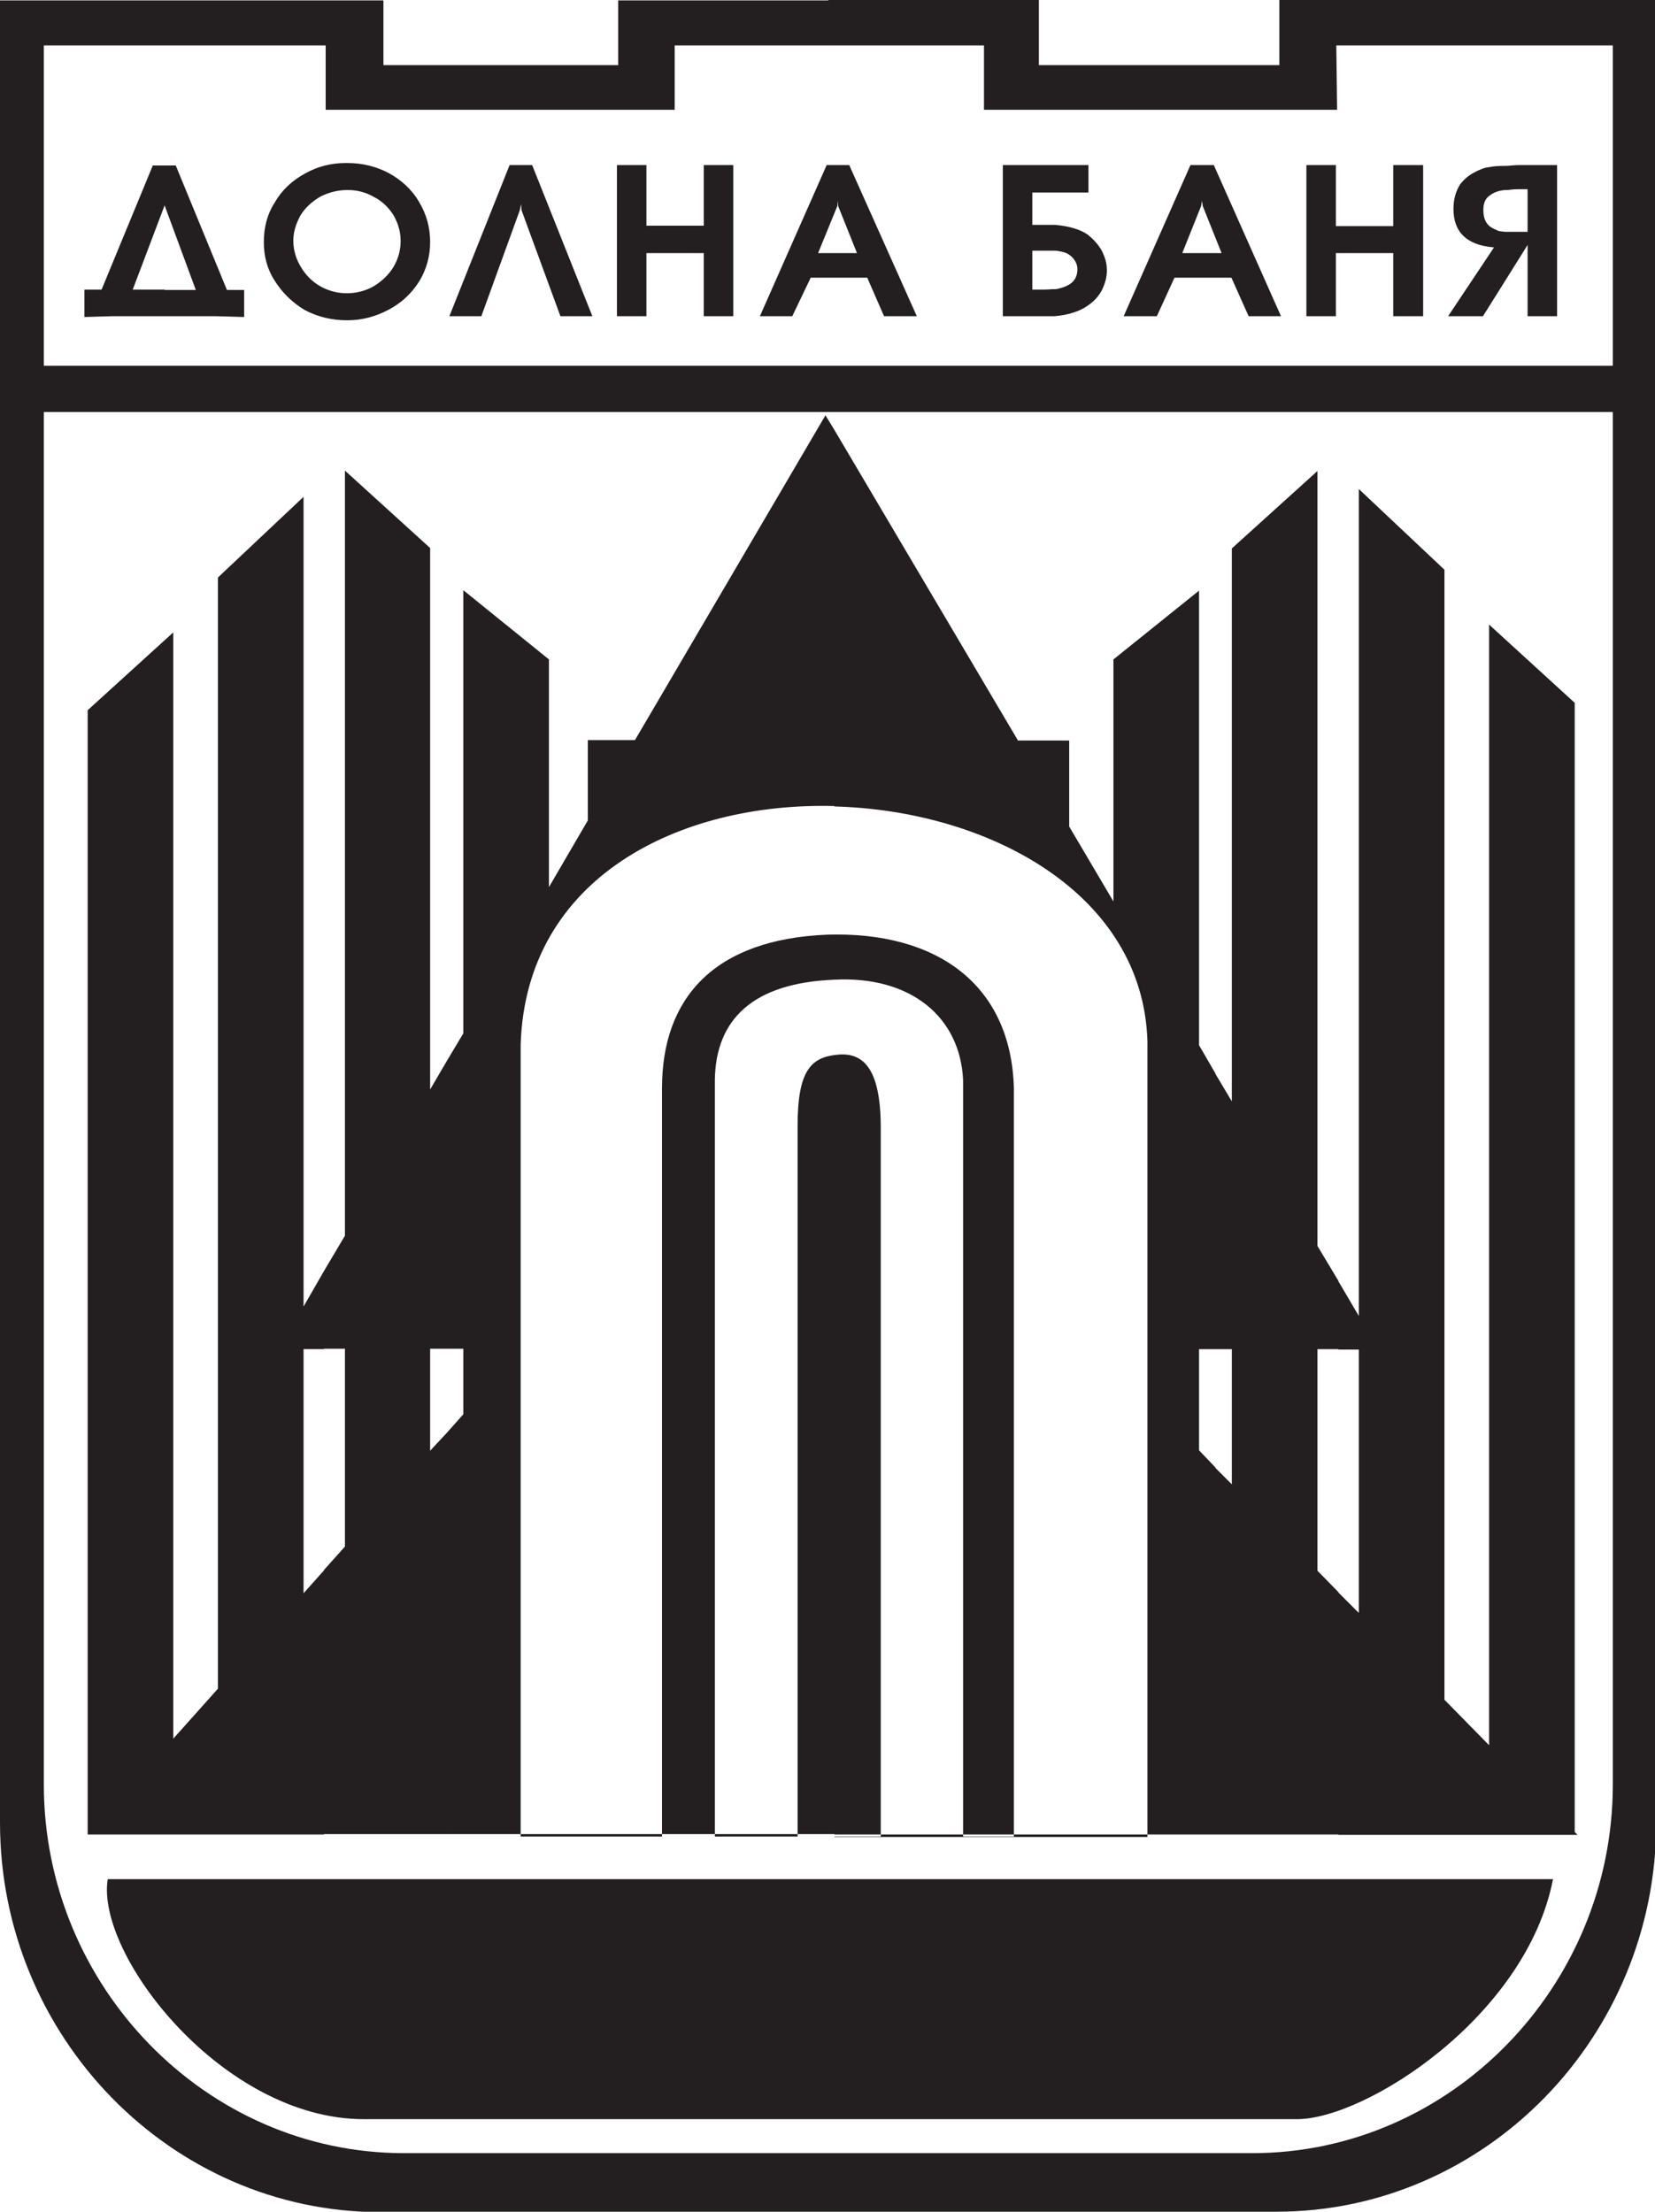 <svg version="1.2" xmlns="http://www.w3.org/2000/svg" viewBox="0 0 404 540" width="404" height="540">
	<title>Dolna-Banya-pdf</title>
	<style>
		.s0 { fill: #231f20 } 
	</style>
	<path id="Path 1" class="s0" d="m161.6 265.7c0-22.1 12.8-36.4 40.4-37.5 26.5-0.8 44.8 12 45.5 37.5v182.7h-12.4v-184.7c-0.7-15.4-12.8-25.5-31.5-24.5-19.6 0.8-28.9 9.5-29.1 24.5v184.7h-12.9zm33.1 9.2c0-13.6 3.3-16.8 9.8-17.4 6.3-0.6 10.4 3.5 10.5 17.4v173.5h-20.3zm-101.1-274.8v15.8h57.3v-15.8h51.3v11h-37.5v15.7h-85.2v-15.7h-68.8v78.2h191.5v11.3h-191.5v335.1c0 49.3 39.6 90 87.9 90h103.6v14.4h-109.3c-51.1 0-92.9-42.8-92.9-95.1v-444.9zm108.6-0.1h51.4v15.9h58.7v-15.9h92v445c0 52.3-41.7 95-92.7 95h-109.4v-14.3h103.5c48.4 0 88-40.7 88-90v-335.1h-191.5v-11.3h191.5v-78.2h-67.5l0.2 15.7h-86.2v-15.7h-38zm-162 77.2h-12.7l-6.9 0.2v-6.7h4.2l12.5-30.3h2.9v9.7l-7.8 20.6h7.8zm44.5-37.4v6.6c-2.3 0-4.5 0.6-6.5 1.6-2 1.2-3.6 2.6-4.8 4.5-1.1 2-1.8 4-1.8 6.3 0 2.3 0.7 4.5 1.8 6.3q1.8 3.1 4.8 4.8 3 1.7 6.5 1.7v6.6c-3.6 0-7.1-0.8-10.3-2.5-3-1.8-5.4-4.1-7.3-7.1-1.9-2.9-2.7-6.1-2.7-9.5 0-3.5 0.8-6.8 2.7-9.7 1.7-3 4.2-5.3 7.3-7q4.6-2.6 10-2.6zm-32 37.4h-12.5v-6.4h7.6l-7.6-20.6v-9.8h2.7l12.5 30.4h4.2v6.6zm97.9 0v-36.9h7.2v14.8h14v-14.8h7.2v36.9h-7.2v-15.4h-14v15.4zm-23.3-25.9l-0.1-1.5-0.3 1.5-9.4 25.9h-7.8l14.7-36.9h5.5l14.7 36.9h-7.8zm-42.6 26.9v-6.6c2.3 0 4.6-0.6 6.5-1.7 2-1.2 3.7-2.8 4.9-4.8 1.1-1.9 1.7-4 1.7-6.3 0-2.2-0.6-4.2-1.7-6.2-1.2-1.9-2.8-3.5-4.8-4.5-1.9-1.1-4-1.7-6.3-1.7h-0.3v-6.6c3.7 0 7 0.8 10.1 2.4 3.1 1.7 5.7 4 7.5 7.1 1.8 3 2.7 6.2 2.7 9.8q0 5.1-2.6 9.5c-1.9 3-4.3 5.3-7.5 7-3.2 1.7-6.5 2.6-10.2 2.6zm119.8-37.9v8.8l-0.1 1.2-4.7 11.5h4.8v6h-6.6l-4.5 9.4h-7.9l16.3-36.9zm0 27.5v-6h4.7l-4.6-11.5-0.1-1.3v0.1-8.8h2.8l16.5 36.9h-8l-4.1-9.4zm53-27.5v6.7h-5.5v7.9h2.4c1.2 0 2 0 3.1 0v6.3c-0.6 0-1.5 0-2.3 0h-3.2v9.5h3c0.9 0 1.7-0.1 2.5-0.1v6.6c-1.1 0-1.9 0-2.9 0h-9.8v-36.9zm0 6.7v-6.7h8.2v6.7zm0 30.2v-6.6h0.3c1-0.2 2.2-0.5 3.3-1.2 1.2-0.7 1.9-2 1.9-3.6 0-1.4-0.6-2.4-1.6-3.3-0.7-0.6-1.4-0.9-2.5-1.1-0.2 0-0.7-0.2-1.4-0.2v-6.3c3.5 0.3 6.1 1.1 7.9 2.3q2.2 1.7 3.5 3.9c0.8 1.6 1.3 3.1 1.3 4.9 0 1.8-0.5 3.4-1.3 5-0.9 1.6-2 2.7-3.5 3.7-1.8 1.3-4.6 2.2-7.9 2.5zm35.9-36.9v8.8l-0.2 1.2-4.6 11.5h4.8v6h-6.7l-4.3 9.4h-8.1l16.3-36.9zm25.5 36.9v-36.9h7.2v14.9h14v-14.9h7.3v36.9h-7.3v-15.4h-14v15.4zm-25.5-9.4v-6h4.8l-4.6-11.5-0.2-1.3v0.1-8.8h2.9l16.4 36.9h-7.9l-4.2-9.4zm74-27.3v5.9c-1.5 0.1-2.8 0.6-3.7 1.3-1.2 0.8-1.6 2-1.6 3.6 0 1.7 0.4 3 1.6 4 0.6 0.4 1.2 0.7 1.9 1 0.4 0.2 1.1 0.2 1.8 0.3v12l-5.4 8.6h-8.5l11.2-16.8c-6.6-0.5-9.9-3.7-9.9-9.4q0-3.5 1.7-6.1c0.9-1.1 1.9-2 3.2-2.7 1.3-0.7 2.6-1.3 3.9-1.4 0.8-0.2 2.1-0.3 3.8-0.3zm0 28.1v-12q1.3 0 3.1 0h2.4v-10.4h-2.4c-1.3 0-2.2 0.2-2.6 0.2q-0.2 0-0.5 0v-5.9c1.1 0 2.2-0.2 3.5-0.2h9.2v36.9h-7.2v-17.4zm-346 104.8l20.9-19v270.1l10.9-12.2v-271.3l20.9-19.7v197.7l5-8.7v19.1h-5v59.6l5-5.6v64.5h-57.7zm57.7 209.9l5.1-5.7v-48.3h-5.1v-19l5.1-8.6v-186.8l20.8 18.9v132.2l4.1-7v70.3h-4.1v24.9l4.1-4.4v98h-30zm30-33.5l4-4.5v-16h-4v-70.3l4-6.7v-108.2l20.9 16.9v55.6l9.5-16.3v-19.6h11.5l46.5-79.3 2.2 3.6v91.8c-37.7-1-75.3 17.3-76.6 58.2v193.4h76.6v-0.6h-94.6zm94.6 98.7h76.4v-194.3c-1.1-36.1-38.8-56.3-76.4-57.3v-91.9l44.8 75.8h12.5v21l10.8 18.3v-59.1l20.9-16.8v111l4 6.9v67.3h-4v24.7l4 4.2v89.6h-93zm93-90.1l4 4v-33h-4v-67.2l4 6.7v-135l20.9-18.9v189.2l5.1 8.5v16.7h-5.1v54.1l5.1 5.2v59.2h-30zm30 30.4l5 5v-64.3h-5v-16.7l5 8.5v-201.9l20.9 19.7v275.9l10.9 11.1v-273.6l20.9 19.1v275.7l0.7 0.7h-58.4zm52.4 70c-6.5 33.5-45.7 58.6-62.5 58.6h-227.8c-34.4 0-65.5-40.2-62.5-58.6z"/>
</svg>